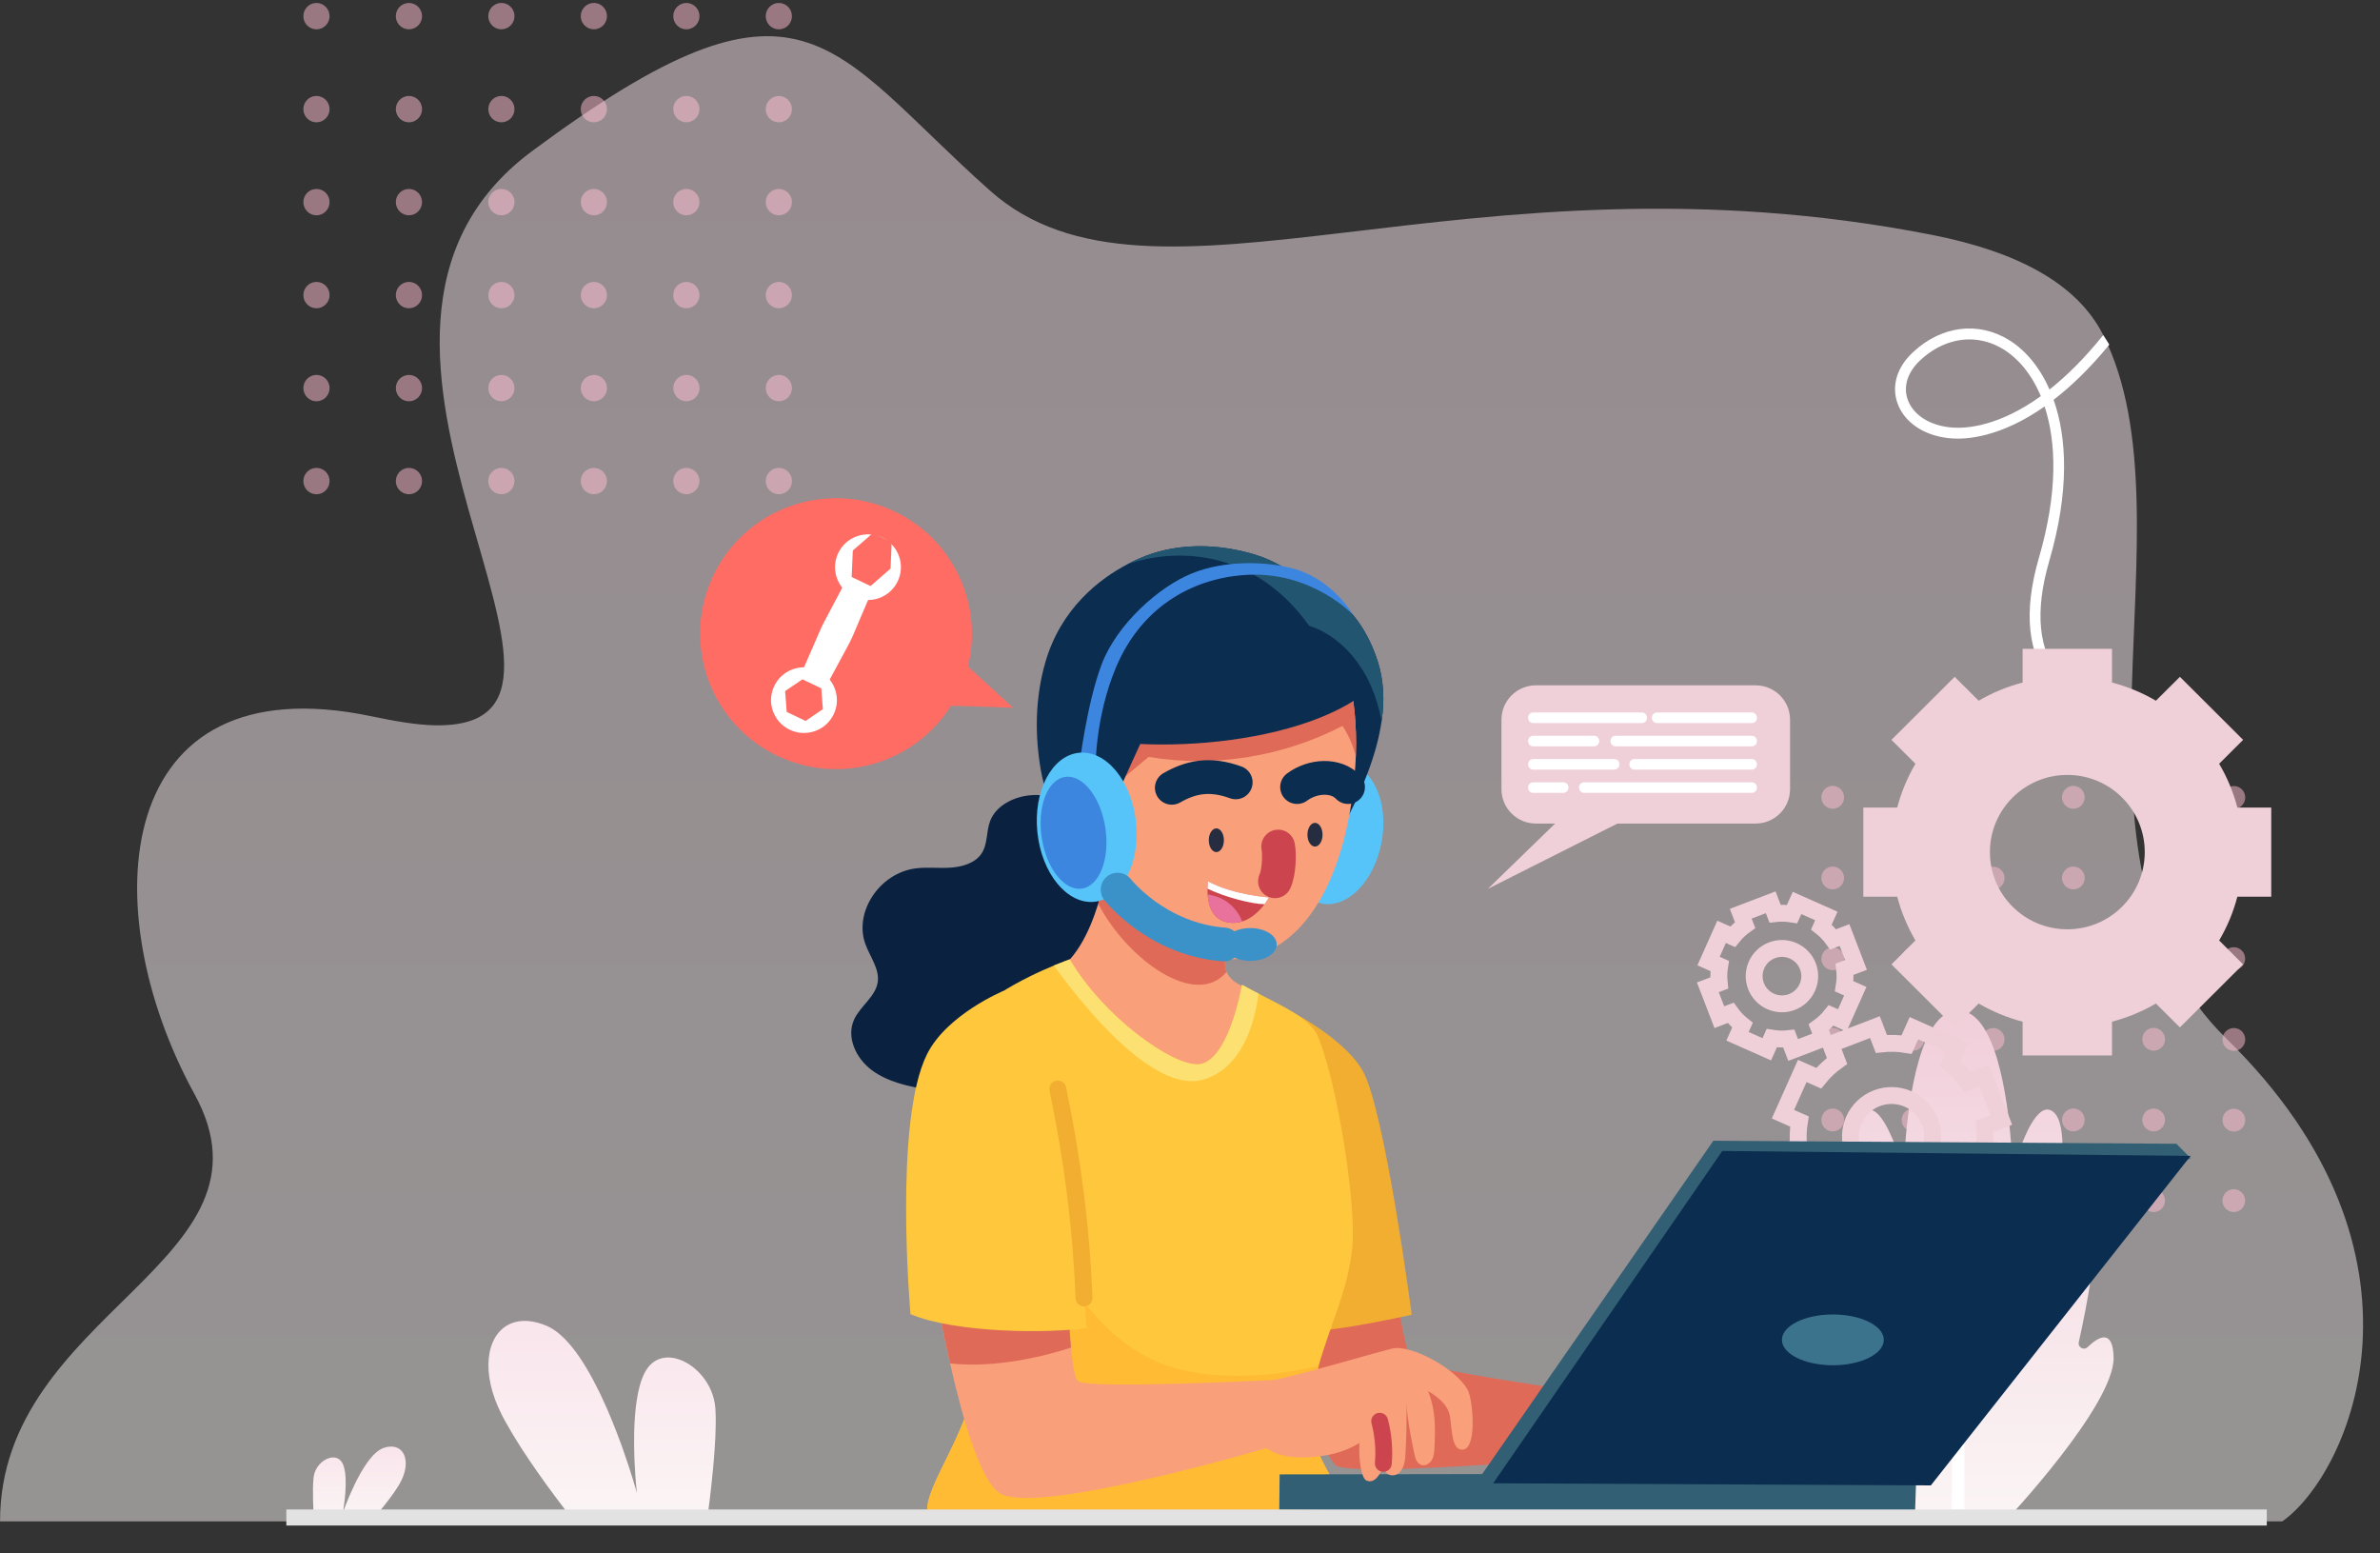 <svg width="141" height="92" viewBox="0 0 141 92" fill="none" xmlns="http://www.w3.org/2000/svg">
<rect x="0" y="0" width="141" height="92" fill="#333333" stroke="none"/>
<path opacity="0.5" d="M135.212 90.115H0.003C0.003 77.686 16.989 74.761 11.524 64.809C5.489 53.818 6.623 39.196 22.014 42.429C23.47 42.735 24.672 42.931 25.667 42.959C38.437 43.315 16.563 20.047 31.519 8.953C47.643 -3.005 49.041 2.737 58.654 11.294C68.267 19.851 86.752 8.449 114.489 13.919C119.556 14.919 123.081 16.819 124.604 19.851C130.168 30.922 121.116 50.98 131.905 61.526C144.981 74.307 139.221 87.289 135.212 90.115Z" fill="url(#paint0_linear)"/>
<path d="M122.077 40.104C120.756 38.547 120.533 36.228 121.409 33.216C122.606 29.1 122.459 25.929 121.663 23.681C122.693 22.89 123.805 21.828 124.963 20.414C124.848 20.223 124.729 20.035 124.603 19.851C123.48 21.245 122.409 22.292 121.421 23.072C120.815 21.689 119.952 20.719 119.038 20.151C117.203 19.012 115.012 19.289 113.322 20.872C112.381 21.753 112.051 22.849 112.413 23.881C112.829 25.06 114.067 25.861 115.642 25.97C116.508 26.03 118.524 25.907 121.13 24.076C121.825 26.187 121.921 29.164 120.795 33.036C119.852 36.268 120.12 38.787 121.589 40.52C122.677 41.803 124.253 42.466 125.779 42.796C125.809 42.581 125.843 42.365 125.875 42.148C124.474 41.841 123.042 41.241 122.077 40.104ZM115.687 25.327C114.369 25.236 113.347 24.599 113.018 23.664C112.743 22.887 113.014 22.04 113.758 21.343C114.634 20.524 115.658 20.105 116.675 20.105C117.371 20.105 118.062 20.301 118.705 20.7C119.554 21.225 120.352 22.145 120.905 23.465C118.412 25.26 116.502 25.385 115.687 25.327Z" fill="white"/>
<g opacity="0.5">
<path d="M19.515 28.621C19.584 28.195 19.297 27.794 18.873 27.725C18.45 27.656 18.051 27.945 17.983 28.371C17.914 28.796 18.201 29.197 18.625 29.266C19.048 29.335 19.447 29.046 19.515 28.621Z" fill="#FFBED1"/>
<path d="M24.994 28.621C25.063 28.195 24.775 27.794 24.352 27.725C23.929 27.656 23.53 27.945 23.461 28.371C23.393 28.796 23.68 29.197 24.103 29.266C24.527 29.335 24.925 29.046 24.994 28.621Z" fill="#FFBED1"/>
<path d="M30.476 28.572C30.518 28.143 30.206 27.761 29.779 27.719C29.353 27.676 28.973 27.989 28.93 28.418C28.888 28.847 29.2 29.23 29.627 29.272C30.053 29.314 30.433 29.001 30.476 28.572Z" fill="#FFBED1"/>
<path d="M35.954 28.572C35.996 28.143 35.685 27.761 35.258 27.719C34.831 27.676 34.451 27.99 34.409 28.419C34.367 28.848 34.678 29.23 35.105 29.272C35.532 29.315 35.912 29.001 35.954 28.572Z" fill="#FFBED1"/>
<path d="M41.438 28.537C41.462 28.107 41.134 27.738 40.706 27.715C40.278 27.691 39.912 28.02 39.888 28.451C39.864 28.881 40.192 29.249 40.62 29.273C41.048 29.297 41.415 28.967 41.438 28.537Z" fill="#FFBED1"/>
<path d="M46.908 28.621C46.977 28.195 46.69 27.794 46.267 27.725C45.843 27.656 45.444 27.945 45.376 28.371C45.307 28.796 45.595 29.197 46.018 29.266C46.441 29.335 46.84 29.046 46.908 28.621Z" fill="#FFBED1"/>
<path d="M19.044 23.71C19.44 23.547 19.63 23.091 19.468 22.692C19.305 22.293 18.851 22.102 18.455 22.266C18.058 22.429 17.868 22.885 18.031 23.284C18.194 23.683 18.647 23.874 19.044 23.71Z" fill="#FFBED1"/>
<path d="M24.522 23.711C24.919 23.547 25.109 23.091 24.946 22.693C24.783 22.294 24.33 22.103 23.933 22.267C23.536 22.43 23.347 22.886 23.509 23.285C23.672 23.683 24.125 23.874 24.522 23.711Z" fill="#FFBED1"/>
<path d="M29.883 23.749C30.3 23.65 30.559 23.23 30.461 22.811C30.363 22.391 29.945 22.131 29.528 22.229C29.111 22.328 28.852 22.747 28.95 23.167C29.047 23.587 29.465 23.847 29.883 23.749Z" fill="#FFBED1"/>
<path d="M35.361 23.749C35.779 23.65 36.038 23.23 35.94 22.811C35.842 22.391 35.424 22.131 35.007 22.229C34.589 22.328 34.33 22.747 34.428 23.167C34.526 23.587 34.944 23.847 35.361 23.749Z" fill="#FFBED1"/>
<path d="M40.76 23.762C41.186 23.709 41.488 23.32 41.436 22.892C41.384 22.464 40.997 22.16 40.571 22.212C40.145 22.265 39.843 22.654 39.895 23.082C39.947 23.51 40.334 23.814 40.76 23.762Z" fill="#FFBED1"/>
<path d="M46.437 23.71C46.833 23.547 47.023 23.091 46.861 22.692C46.698 22.293 46.245 22.102 45.848 22.266C45.451 22.429 45.261 22.885 45.424 23.284C45.587 23.683 46.04 23.874 46.437 23.71Z" fill="#FFBED1"/>
<path d="M18.748 18.26C19.177 18.26 19.525 17.91 19.525 17.48C19.525 17.048 19.177 16.699 18.748 16.699C18.32 16.699 17.972 17.048 17.972 17.48C17.972 17.91 18.32 18.26 18.748 18.26Z" fill="#FFBED1"/>
<path d="M24.227 18.26C24.655 18.26 25.003 17.91 25.003 17.48C25.003 17.048 24.655 16.699 24.227 16.699C23.798 16.699 23.45 17.048 23.45 17.48C23.45 17.91 23.798 18.26 24.227 18.26Z" fill="#FFBED1"/>
<path d="M29.706 18.26C30.134 18.26 30.482 17.91 30.482 17.48C30.482 17.048 30.134 16.699 29.706 16.699C29.277 16.699 28.929 17.048 28.929 17.48C28.929 17.91 29.277 18.26 29.706 18.26Z" fill="#FFBED1"/>
<path d="M35.184 18.26C35.612 18.26 35.96 17.91 35.96 17.48C35.96 17.048 35.612 16.699 35.184 16.699C34.755 16.699 34.407 17.048 34.407 17.48C34.407 17.91 34.755 18.26 35.184 18.26Z" fill="#FFBED1"/>
<path d="M40.663 18.26C41.091 18.26 41.439 17.91 41.439 17.48C41.439 17.048 41.091 16.699 40.663 16.699C40.234 16.699 39.886 17.048 39.886 17.48C39.886 17.91 40.234 18.26 40.663 18.26Z" fill="#FFBED1"/>
<path d="M46.141 18.26C46.57 18.26 46.917 17.91 46.917 17.48C46.917 17.048 46.57 16.699 46.141 16.699C45.712 16.699 45.365 17.048 45.365 17.48C45.365 17.91 45.712 18.26 46.141 18.26Z" fill="#FFBED1"/>
<path d="M18.748 12.753C19.177 12.753 19.525 12.403 19.525 11.972C19.525 11.541 19.177 11.192 18.748 11.192C18.32 11.192 17.972 11.541 17.972 11.972C17.972 12.403 18.32 12.753 18.748 12.753Z" fill="#FFBED1"/>
<path d="M24.227 12.753C24.655 12.753 25.003 12.403 25.003 11.972C25.003 11.541 24.655 11.192 24.227 11.192C23.798 11.192 23.45 11.541 23.45 11.972C23.45 12.403 23.798 12.753 24.227 12.753Z" fill="#FFBED1"/>
<path d="M29.706 12.753C30.134 12.753 30.482 12.403 30.482 11.972C30.482 11.541 30.134 11.192 29.706 11.192C29.277 11.192 28.929 11.541 28.929 11.972C28.929 12.403 29.277 12.753 29.706 12.753Z" fill="#FFBED1"/>
<path d="M35.184 12.753C35.612 12.753 35.96 12.403 35.96 11.972C35.96 11.541 35.612 11.192 35.184 11.192C34.755 11.192 34.407 11.541 34.407 11.972C34.407 12.403 34.755 12.753 35.184 12.753Z" fill="#FFBED1"/>
<path d="M40.663 12.753C41.091 12.753 41.439 12.403 41.439 11.972C41.439 11.541 41.091 11.192 40.663 11.192C40.234 11.192 39.886 11.541 39.886 11.972C39.886 12.403 40.234 12.753 40.663 12.753Z" fill="#FFBED1"/>
<path d="M46.141 12.753C46.57 12.753 46.917 12.403 46.917 11.972C46.917 11.541 46.57 11.192 46.141 11.192C45.712 11.192 45.365 11.541 45.365 11.972C45.365 12.403 45.712 12.753 46.141 12.753Z" fill="#FFBED1"/>
<path d="M19.515 6.585C19.581 6.159 19.291 5.76 18.867 5.693C18.444 5.627 18.047 5.919 17.981 6.345C17.915 6.771 18.205 7.17 18.629 7.236C19.052 7.302 19.449 7.01 19.515 6.585Z" fill="#FFBED1"/>
<path d="M24.994 6.585C25.06 6.159 24.77 5.76 24.346 5.694C23.922 5.628 23.526 5.92 23.46 6.346C23.394 6.771 23.684 7.17 24.108 7.237C24.531 7.303 24.928 7.011 24.994 6.585Z" fill="#FFBED1"/>
<path d="M30.48 6.495C30.497 6.064 30.164 5.701 29.735 5.684C29.307 5.667 28.946 6.002 28.929 6.433C28.912 6.864 29.245 7.227 29.674 7.244C30.102 7.261 30.463 6.926 30.48 6.495Z" fill="#FFBED1"/>
<path d="M35.959 6.495C35.975 6.065 35.642 5.702 35.214 5.684C34.785 5.667 34.424 6.003 34.407 6.433C34.39 6.864 34.724 7.227 35.152 7.244C35.58 7.261 35.941 6.926 35.959 6.495Z" fill="#FFBED1"/>
<path d="M41.438 6.475C41.445 6.044 41.103 5.689 40.674 5.682C40.245 5.675 39.892 6.019 39.886 6.45C39.879 6.881 40.221 7.236 40.65 7.243C41.078 7.25 41.431 6.906 41.438 6.475Z" fill="#FFBED1"/>
<path d="M46.908 6.586C46.974 6.16 46.684 5.761 46.26 5.695C45.837 5.628 45.44 5.92 45.374 6.346C45.308 6.772 45.598 7.171 46.022 7.237C46.446 7.303 46.842 7.012 46.908 6.586Z" fill="#FFBED1"/>
<path d="M18.748 1.737C19.177 1.737 19.525 1.388 19.525 0.957C19.525 0.525 19.177 0.176 18.748 0.176C18.32 0.176 17.972 0.525 17.972 0.957C17.972 1.388 18.32 1.737 18.748 1.737Z" fill="#FFBED1"/>
<path d="M24.227 1.737C24.655 1.737 25.003 1.388 25.003 0.957C25.003 0.525 24.655 0.176 24.227 0.176C23.798 0.176 23.45 0.525 23.45 0.957C23.45 1.388 23.798 1.737 24.227 1.737Z" fill="#FFBED1"/>
<path d="M30.478 1.017C30.512 0.587 30.193 0.211 29.766 0.177C29.338 0.143 28.964 0.464 28.93 0.893C28.897 1.323 29.216 1.699 29.643 1.733C30.07 1.767 30.445 1.446 30.478 1.017Z" fill="#FFBED1"/>
<path d="M35.957 1.017C35.99 0.587 35.671 0.211 35.244 0.177C34.817 0.143 34.443 0.464 34.409 0.893C34.375 1.323 34.694 1.699 35.121 1.733C35.549 1.767 35.923 1.446 35.957 1.017Z" fill="#FFBED1"/>
<path d="M41.44 0.976C41.45 0.545 41.111 0.187 40.683 0.176C40.254 0.166 39.898 0.507 39.888 0.938C39.877 1.369 40.216 1.727 40.645 1.737C41.074 1.747 41.43 1.407 41.44 0.976Z" fill="#FFBED1"/>
<path d="M46.141 1.737C46.57 1.737 46.917 1.388 46.917 0.957C46.917 0.525 46.57 0.176 46.141 0.176C45.712 0.176 45.365 0.525 45.365 0.957C45.365 1.388 45.712 1.737 46.141 1.737Z" fill="#FFBED1"/>
</g>
<g opacity="0.5">
<path d="M109.234 71.28C109.319 70.916 109.095 70.552 108.733 70.466C108.371 70.38 108.009 70.605 107.923 70.969C107.838 71.333 108.062 71.698 108.424 71.784C108.786 71.869 109.149 71.644 109.234 71.28Z" fill="#FFBED1"/>
<path d="M113.998 71.224C114.057 70.855 113.808 70.507 113.441 70.448C113.074 70.388 112.728 70.638 112.668 71.007C112.609 71.376 112.858 71.724 113.225 71.784C113.592 71.844 113.938 71.593 113.998 71.224Z" fill="#FFBED1"/>
<path d="M118.557 71.595C118.82 71.331 118.82 70.902 118.557 70.638C118.294 70.373 117.868 70.373 117.605 70.638C117.342 70.902 117.342 71.331 117.605 71.595C117.868 71.859 118.294 71.859 118.557 71.595Z" fill="#FFBED1"/>
<path d="M123.492 71.281C123.577 70.917 123.353 70.552 122.991 70.466C122.629 70.381 122.267 70.606 122.181 70.97C122.096 71.334 122.32 71.698 122.682 71.784C123.044 71.87 123.406 71.645 123.492 71.281Z" fill="#FFBED1"/>
<path d="M128.255 71.224C128.314 70.855 128.065 70.507 127.698 70.447C127.331 70.387 126.985 70.638 126.925 71.007C126.866 71.376 127.115 71.724 127.482 71.784C127.849 71.844 128.195 71.593 128.255 71.224Z" fill="#FFBED1"/>
<path d="M132.814 71.595C133.077 71.331 133.077 70.902 132.814 70.638C132.551 70.373 132.125 70.373 131.862 70.638C131.599 70.902 131.599 71.331 131.862 71.595C132.125 71.859 132.551 71.859 132.814 71.595Z" fill="#FFBED1"/>
<path d="M109.052 66.817C109.315 66.552 109.315 66.124 109.052 65.859C108.789 65.595 108.363 65.595 108.1 65.859C107.837 66.124 107.837 66.552 108.1 66.817C108.363 67.081 108.789 67.081 109.052 66.817Z" fill="#FFBED1"/>
<path d="M113.591 66.963C113.934 66.82 114.097 66.424 113.955 66.079C113.813 65.733 113.419 65.569 113.075 65.712C112.732 65.855 112.569 66.251 112.711 66.597C112.853 66.942 113.247 67.106 113.591 66.963Z" fill="#FFBED1"/>
<path d="M118.739 66.503C118.825 66.139 118.6 65.774 118.238 65.688C117.877 65.602 117.514 65.828 117.428 66.192C117.343 66.555 117.567 66.92 117.929 67.006C118.291 67.092 118.654 66.867 118.739 66.503Z" fill="#FFBED1"/>
<path d="M123.309 66.817C123.572 66.552 123.572 66.124 123.309 65.859C123.046 65.595 122.62 65.595 122.357 65.859C122.094 66.124 122.094 66.552 122.357 66.817C122.62 67.081 123.046 67.081 123.309 66.817Z" fill="#FFBED1"/>
<path d="M127.848 66.963C128.192 66.819 128.355 66.423 128.213 66.078C128.07 65.733 127.676 65.569 127.333 65.712C126.989 65.855 126.826 66.251 126.968 66.596C127.111 66.942 127.505 67.106 127.848 66.963Z" fill="#FFBED1"/>
<path d="M132.997 66.504C133.082 66.14 132.858 65.775 132.496 65.689C132.134 65.603 131.772 65.829 131.686 66.192C131.601 66.556 131.825 66.921 132.187 67.007C132.549 67.093 132.911 66.868 132.997 66.504Z" fill="#FFBED1"/>
<path d="M109.052 62.039C109.315 61.774 109.315 61.346 109.052 61.081C108.789 60.817 108.363 60.817 108.1 61.081C107.837 61.346 107.837 61.774 108.1 62.039C108.363 62.303 108.789 62.303 109.052 62.039Z" fill="#FFBED1"/>
<path d="M113.591 62.185C113.934 62.042 114.097 61.646 113.955 61.3C113.813 60.955 113.419 60.791 113.075 60.934C112.732 61.077 112.569 61.473 112.711 61.818C112.853 62.164 113.247 62.328 113.591 62.185Z" fill="#FFBED1"/>
<path d="M118.739 61.725C118.825 61.361 118.601 60.996 118.239 60.91C117.877 60.825 117.514 61.05 117.429 61.414C117.343 61.778 117.567 62.142 117.929 62.228C118.291 62.314 118.654 62.089 118.739 61.725Z" fill="#FFBED1"/>
<path d="M123.309 62.039C123.572 61.775 123.572 61.346 123.309 61.082C123.046 60.818 122.62 60.818 122.357 61.082C122.094 61.346 122.094 61.775 122.357 62.039C122.62 62.304 123.046 62.304 123.309 62.039Z" fill="#FFBED1"/>
<path d="M127.848 62.185C128.192 62.042 128.355 61.646 128.213 61.3C128.07 60.955 127.676 60.791 127.333 60.934C126.989 61.077 126.826 61.473 126.968 61.818C127.111 62.164 127.505 62.328 127.848 62.185Z" fill="#FFBED1"/>
<path d="M132.997 61.726C133.083 61.362 132.858 60.997 132.497 60.911C132.135 60.825 131.772 61.051 131.686 61.415C131.601 61.779 131.825 62.143 132.187 62.229C132.549 62.315 132.912 62.09 132.997 61.726Z" fill="#FFBED1"/>
<path d="M109.234 56.946C109.32 56.582 109.096 56.218 108.734 56.132C108.372 56.046 108.009 56.271 107.924 56.635C107.838 56.999 108.062 57.363 108.424 57.449C108.786 57.535 109.149 57.31 109.234 56.946Z" fill="#FFBED1"/>
<path d="M113.997 56.891C114.056 56.521 113.807 56.174 113.44 56.114C113.073 56.054 112.727 56.304 112.667 56.673C112.608 57.043 112.857 57.39 113.224 57.45C113.591 57.51 113.937 57.26 113.997 56.891Z" fill="#FFBED1"/>
<path d="M118.557 57.261C118.82 56.997 118.82 56.568 118.557 56.304C118.294 56.04 117.867 56.04 117.605 56.304C117.342 56.568 117.342 56.997 117.605 57.261C117.867 57.526 118.294 57.526 118.557 57.261Z" fill="#FFBED1"/>
<path d="M123.492 56.947C123.578 56.583 123.353 56.218 122.991 56.133C122.63 56.047 122.267 56.272 122.181 56.636C122.096 57 122.32 57.364 122.682 57.45C123.044 57.536 123.407 57.311 123.492 56.947Z" fill="#FFBED1"/>
<path d="M128.254 56.89C128.314 56.521 128.065 56.174 127.697 56.114C127.33 56.054 126.984 56.304 126.925 56.673C126.865 57.043 127.115 57.39 127.482 57.45C127.849 57.51 128.195 57.26 128.254 56.89Z" fill="#FFBED1"/>
<path d="M132.814 57.261C133.077 56.997 133.077 56.568 132.814 56.304C132.551 56.04 132.125 56.04 131.862 56.304C131.599 56.568 131.599 56.997 131.862 57.261C132.125 57.526 132.551 57.526 132.814 57.261Z" fill="#FFBED1"/>
<path d="M109.052 52.484C109.315 52.219 109.315 51.791 109.052 51.526C108.789 51.262 108.363 51.262 108.1 51.526C107.837 51.791 107.837 52.219 108.1 52.484C108.363 52.748 108.789 52.748 109.052 52.484Z" fill="#FFBED1"/>
<path d="M113.591 52.629C113.934 52.486 114.097 52.09 113.955 51.744C113.813 51.399 113.419 51.235 113.075 51.378C112.732 51.521 112.569 51.917 112.711 52.262C112.853 52.608 113.247 52.772 113.591 52.629Z" fill="#FFBED1"/>
<path d="M118.74 52.169C118.825 51.805 118.601 51.44 118.239 51.354C117.877 51.268 117.515 51.494 117.429 51.858C117.344 52.221 117.568 52.586 117.93 52.672C118.292 52.758 118.654 52.532 118.74 52.169Z" fill="#FFBED1"/>
<path d="M123.309 52.484C123.572 52.219 123.572 51.791 123.309 51.526C123.046 51.262 122.62 51.262 122.357 51.526C122.094 51.791 122.094 52.219 122.357 52.484C122.62 52.748 123.046 52.748 123.309 52.484Z" fill="#FFBED1"/>
<path d="M127.848 52.629C128.192 52.486 128.355 52.09 128.212 51.744C128.07 51.399 127.676 51.235 127.333 51.378C126.989 51.521 126.826 51.917 126.968 52.262C127.11 52.608 127.504 52.772 127.848 52.629Z" fill="#FFBED1"/>
<path d="M132.998 52.169C133.083 51.806 132.859 51.441 132.497 51.355C132.135 51.269 131.773 51.494 131.687 51.858C131.602 52.222 131.826 52.587 132.188 52.673C132.55 52.759 132.912 52.533 132.998 52.169Z" fill="#FFBED1"/>
<path d="M109.052 47.706C109.315 47.441 109.315 47.013 109.052 46.748C108.789 46.484 108.363 46.484 108.1 46.748C107.837 47.013 107.837 47.441 108.1 47.706C108.363 47.97 108.789 47.97 109.052 47.706Z" fill="#FFBED1"/>
<path d="M113.59 47.851C113.934 47.708 114.097 47.312 113.955 46.966C113.813 46.621 113.419 46.457 113.075 46.6C112.731 46.743 112.568 47.139 112.711 47.485C112.853 47.83 113.247 47.994 113.59 47.851Z" fill="#FFBED1"/>
<path d="M118.74 47.39C118.825 47.026 118.601 46.662 118.239 46.576C117.878 46.49 117.515 46.715 117.429 47.079C117.344 47.443 117.568 47.808 117.93 47.894C118.292 47.98 118.655 47.754 118.74 47.39Z" fill="#FFBED1"/>
<path d="M123.309 47.706C123.572 47.442 123.572 47.013 123.309 46.749C123.046 46.484 122.62 46.484 122.357 46.749C122.094 47.013 122.094 47.442 122.357 47.706C122.62 47.97 123.046 47.97 123.309 47.706Z" fill="#FFBED1"/>
<path d="M127.848 47.851C128.192 47.708 128.355 47.312 128.212 46.966C128.07 46.621 127.676 46.457 127.333 46.6C126.989 46.743 126.826 47.139 126.968 47.484C127.11 47.83 127.504 47.994 127.848 47.851Z" fill="#FFBED1"/>
<path d="M132.998 47.392C133.083 47.028 132.859 46.663 132.497 46.577C132.135 46.491 131.773 46.717 131.687 47.08C131.602 47.444 131.826 47.809 132.188 47.895C132.55 47.981 132.912 47.755 132.998 47.392Z" fill="#FFBED1"/>
</g>
<path d="M42.257 86.86C42.246 86.962 42.237 87.067 42.227 87.168C42.121 88.288 41.984 89.365 41.883 90.115H34.018C33.699 89.709 33.358 89.267 33.008 88.801L33.008 88.798C32.946 88.718 32.887 88.637 32.824 88.554C32.491 88.107 32.155 87.641 31.826 87.171C31.542 86.765 31.263 86.355 30.998 85.948C30.942 85.864 30.888 85.779 30.833 85.695C30.515 85.2 30.22 84.708 29.96 84.236C29.9 84.13 29.843 84.024 29.786 83.918C29.766 83.879 29.743 83.836 29.725 83.796C29.725 83.796 29.725 83.796 29.725 83.794C28.454 81.307 28.809 79.128 30.141 78.454C30.22 78.414 30.302 78.378 30.39 78.35C30.932 78.165 31.607 78.205 32.38 78.53C32.668 78.65 32.951 78.84 33.223 79.085C33.378 79.222 33.53 79.372 33.678 79.541C33.745 79.617 33.813 79.698 33.88 79.78C34.467 80.502 35.008 81.436 35.489 82.422H35.492C35.53 82.507 35.571 82.59 35.612 82.674C36.063 83.626 36.456 84.613 36.779 85.495C36.812 85.581 36.843 85.668 36.873 85.753C37.417 87.279 37.732 88.431 37.732 88.431C37.732 88.431 37.644 87.689 37.598 86.662C37.594 86.572 37.589 86.478 37.584 86.383C37.549 85.447 37.553 84.325 37.673 83.309V83.307C37.684 83.196 37.701 83.09 37.718 82.98C37.812 82.336 37.964 81.754 38.193 81.311C38.589 80.543 39.258 80.31 39.944 80.445C40.035 80.463 40.13 80.488 40.223 80.52C41.259 80.867 42.262 82.007 42.376 83.367C42.378 83.378 42.381 83.391 42.381 83.403C42.387 83.492 42.391 83.585 42.395 83.684L42.395 83.686C42.429 84.557 42.362 85.715 42.257 86.86Z" fill="url(#paint1_linear)"/>
<path d="M23.642 87.945C23.642 87.946 23.642 87.946 23.642 87.946C23.634 87.962 23.623 87.978 23.614 87.994C23.589 88.034 23.563 88.075 23.536 88.116C23.42 88.298 23.289 88.487 23.148 88.677C23.125 88.709 23.1 88.741 23.076 88.774C22.959 88.93 22.837 89.086 22.713 89.241C22.569 89.421 22.422 89.598 22.278 89.769C22.251 89.8 22.224 89.831 22.198 89.861L22.197 89.862C22.123 89.949 22.049 90.034 21.977 90.115H18.608C18.588 89.815 18.563 89.398 18.55 88.966C18.549 88.925 18.548 88.882 18.546 88.842C18.534 88.381 18.538 87.915 18.573 87.568L18.574 87.567C18.577 87.527 18.582 87.49 18.587 87.455C18.587 87.45 18.588 87.445 18.59 87.441C18.67 86.9 19.102 86.469 19.526 86.358C19.563 86.348 19.602 86.34 19.639 86.335C19.916 86.299 20.178 86.41 20.317 86.728C20.396 86.911 20.443 87.149 20.463 87.409C20.468 87.453 20.472 87.496 20.473 87.541V87.541C20.495 87.951 20.467 88.4 20.428 88.774C20.424 88.812 20.419 88.85 20.415 88.886C20.369 89.295 20.315 89.59 20.315 89.59C20.315 89.59 20.471 89.137 20.729 88.541C20.744 88.508 20.758 88.474 20.774 88.44C20.926 88.096 21.109 87.711 21.314 87.342C21.333 87.309 21.352 87.277 21.369 87.245H21.37C21.589 86.863 21.829 86.503 22.083 86.229C22.113 86.199 22.142 86.168 22.171 86.14C22.234 86.076 22.299 86.02 22.365 85.969C22.48 85.878 22.599 85.81 22.717 85.769C23.035 85.66 23.306 85.661 23.518 85.75C23.552 85.763 23.585 85.78 23.615 85.798C24.131 86.102 24.215 86.983 23.642 87.945Z" fill="url(#paint2_linear)"/>
<path d="M123.678 79.793C123.454 80.01 123.087 79.806 123.155 79.499C123.597 77.517 124.361 73.684 124.043 72.017C123.782 70.655 122.993 71.076 122.392 71.642C122.172 71.85 121.815 71.663 121.867 71.365C122.148 69.673 122.522 66.594 121.656 65.869C120.934 65.264 120.215 66.629 119.75 67.832C119.628 68.143 119.172 68.076 119.146 67.742C118.933 65.015 118.235 59.855 116.01 59.855C113.784 59.855 113.088 65.015 112.875 67.742C112.85 68.076 112.391 68.143 112.271 67.832C111.806 66.629 111.085 65.264 110.364 65.869C109.5 66.594 109.871 69.673 110.155 71.365C110.203 71.663 109.847 71.85 109.628 71.642C109.028 71.075 108.236 70.655 107.978 72.017C107.661 73.684 108.422 77.517 108.866 79.499C108.935 79.806 108.567 80.01 108.341 79.793C107.678 79.154 106.843 78.697 106.803 80.396C106.735 83.234 113.225 90.115 113.225 90.115H118.796C118.796 90.115 125.284 83.234 125.218 80.396C125.177 78.697 124.341 79.154 123.678 79.793ZM109.997 75.819C109.997 75.819 108.452 74.317 109.017 73.329C109.583 72.339 110.549 74.352 109.997 75.819ZM111.679 69.793C111.679 69.793 110.599 68.742 110.993 68.051C111.388 67.361 112.064 68.768 111.679 69.793ZM120.33 69.793C119.946 68.768 120.62 67.361 121.015 68.051C121.41 68.742 120.33 69.793 120.33 69.793ZM122.052 75.819C121.5 74.352 122.466 72.339 123.031 73.329C123.597 74.317 122.052 75.819 122.052 75.819Z" fill="url(#paint3_linear)"/>
<path d="M116.376 71.436V90.115H115.642V71.436C115.642 71.233 115.807 71.069 116.009 71.069C116.212 71.069 116.376 71.233 116.376 71.436Z" fill="white"/>
<path d="M134.557 53.112V47.834H132.55C132.31 46.911 131.943 46.042 131.471 45.24L132.89 43.823L129.146 40.09L127.724 41.505C126.92 41.035 126.048 40.669 125.122 40.429V38.429H119.827V40.429C118.901 40.669 118.029 41.035 117.224 41.505L115.803 40.09L112.058 43.823L113.477 45.24C113.006 46.042 112.641 46.911 112.398 47.834H110.391V53.112H112.398C112.641 54.035 113.008 54.904 113.477 55.706L112.058 57.123L115.803 60.856L117.224 59.441C118.029 59.911 118.901 60.274 119.827 60.517V62.517H125.122V60.517C126.048 60.274 126.92 59.911 127.724 59.441L129.146 60.856L132.89 57.123L131.471 55.706C131.943 54.904 132.31 54.035 132.55 53.112H134.557ZM122.478 55.045C119.943 55.045 117.89 52.998 117.89 50.472C117.89 47.948 119.943 45.901 122.478 45.901C125.01 45.901 127.063 47.948 127.063 50.472C127.063 52.998 125.008 55.045 122.478 55.045Z" fill="#EFD0D9"/>
<path d="M118.561 66.335L117.552 63.716L116.556 64.097C116.26 63.685 115.912 63.324 115.526 63.014L115.958 62.043L113.39 60.902L112.955 61.873C112.466 61.793 111.963 61.776 111.458 61.832L111.077 60.839L108.452 61.846L108.834 62.84C108.421 63.135 108.059 63.481 107.747 63.867L106.773 63.435L105.629 65.996L106.603 66.429C106.523 66.916 106.508 67.418 106.562 67.921L105.565 68.302L106.574 70.92L107.57 70.54C107.867 70.951 108.214 71.312 108.6 71.622L108.168 72.594L110.736 73.735L111.171 72.763C111.66 72.843 112.163 72.858 112.668 72.805L113.05 73.798L115.676 72.792L115.295 71.799C115.708 71.504 116.07 71.157 116.381 70.772L117.356 71.203L118.5 68.643L117.526 68.21C117.606 67.723 117.623 67.221 117.567 66.718L118.561 66.335ZM112.938 69.585C111.682 70.065 110.272 69.44 109.789 68.188C109.308 66.936 109.934 65.531 111.191 65.051C112.447 64.572 113.856 65.196 114.338 66.449C114.821 67.698 114.192 69.106 112.938 69.585Z" stroke="#EFD0D9" stroke-miterlimit="10"/>
<path d="M109.956 57.155L109.276 55.386L108.603 55.643C108.404 55.365 108.168 55.12 107.905 54.912L108.199 54.255L106.464 53.485L106.17 54.141C105.84 54.088 105.5 54.076 105.16 54.115L104.902 53.444L103.128 54.122L103.386 54.793C103.106 54.992 102.861 55.227 102.652 55.488L101.993 55.195L101.221 56.925L101.879 57.218C101.826 57.547 101.814 57.884 101.852 58.225L101.179 58.482L101.86 60.25L102.533 59.993C102.734 60.272 102.968 60.517 103.23 60.725L102.936 61.381L104.671 62.152L104.965 61.495C105.296 61.548 105.633 61.561 105.976 61.522L106.234 62.193L108.008 61.515L107.75 60.844C108.029 60.643 108.275 60.41 108.484 60.148L109.142 60.441L109.915 58.712L109.257 58.419C109.31 58.09 109.322 57.751 109.283 57.411L109.956 57.155ZM106.158 59.352C105.31 59.676 104.358 59.252 104.032 58.407C103.706 57.562 104.132 56.612 104.98 56.288C105.828 55.963 106.78 56.387 107.106 57.232C107.432 58.078 107.006 59.027 106.158 59.352Z" stroke="#EFD0D9" stroke-miterlimit="10"/>
<path d="M88.952 46.746V42.629C88.952 41.505 89.865 40.594 90.993 40.594H104.008C105.135 40.594 106.049 41.505 106.049 42.629V46.746C106.049 47.87 105.135 48.781 104.008 48.781H90.995C89.868 48.783 88.952 47.87 88.952 46.746Z" fill="#EFD0D9"/>
<path d="M94.448 46.531L88.15 52.647L98.358 47.505" fill="#EFD0D9"/>
<path d="M90.531 42.527V42.505C90.531 42.338 90.667 42.202 90.835 42.202H97.27C97.437 42.202 97.573 42.338 97.573 42.505V42.527C97.573 42.694 97.437 42.83 97.27 42.83H90.835C90.667 42.83 90.531 42.694 90.531 42.527Z" fill="white"/>
<path d="M97.862 42.527V42.505C97.862 42.338 97.999 42.202 98.166 42.202H103.782C103.95 42.202 104.086 42.338 104.086 42.505V42.527C104.086 42.694 103.95 42.83 103.782 42.83H98.166C97.999 42.83 97.862 42.694 97.862 42.527Z" fill="white"/>
<path d="M95.411 43.905V43.883C95.411 43.716 95.547 43.581 95.715 43.581H103.782C103.95 43.581 104.086 43.716 104.086 43.883V43.905C104.086 44.072 103.95 44.208 103.782 44.208H95.715C95.547 44.208 95.411 44.072 95.411 43.905Z" fill="white"/>
<path d="M90.531 43.905V43.883C90.531 43.716 90.667 43.581 90.835 43.581H94.439C94.606 43.581 94.742 43.716 94.742 43.883V43.905C94.742 44.072 94.606 44.208 94.439 44.208H90.835C90.667 44.208 90.531 44.072 90.531 43.905Z" fill="white"/>
<path d="M96.531 45.284V45.262C96.531 45.095 96.667 44.959 96.835 44.959H103.782C103.95 44.959 104.086 45.095 104.086 45.262V45.284C104.086 45.451 103.95 45.586 103.782 45.586H96.835C96.667 45.586 96.531 45.451 96.531 45.284Z" fill="white"/>
<path d="M90.531 45.284V45.262C90.531 45.095 90.667 44.959 90.835 44.959H95.634C95.802 44.959 95.938 45.095 95.938 45.262V45.284C95.938 45.451 95.802 45.586 95.634 45.586H90.835C90.667 45.586 90.531 45.451 90.531 45.284Z" fill="white"/>
<path d="M90.531 46.661V46.64C90.531 46.473 90.667 46.337 90.835 46.337H92.616C92.784 46.337 92.92 46.473 92.92 46.64V46.661C92.92 46.829 92.784 46.964 92.616 46.964H90.835C90.667 46.964 90.531 46.829 90.531 46.661Z" fill="white"/>
<path d="M93.549 46.661V46.64C93.549 46.473 93.685 46.337 93.853 46.337H103.782C103.95 46.337 104.086 46.473 104.086 46.64V46.661C104.086 46.829 103.95 46.964 103.782 46.964H93.853C93.685 46.964 93.549 46.829 93.549 46.661Z" fill="white"/>
<path d="M56.827 40.918C58.702 36.901 56.956 32.129 52.925 30.26C48.895 28.391 44.108 30.132 42.233 34.149C40.358 38.166 42.104 42.938 46.135 44.807C50.165 46.677 54.952 44.935 56.827 40.918Z" fill="#FF6C64"/>
<path d="M48.277 43.306C49.294 42.95 49.828 41.84 49.471 40.827C49.114 39.813 48.001 39.28 46.984 39.636C45.967 39.992 45.432 41.102 45.789 42.116C46.147 43.129 47.26 43.662 48.277 43.306Z" fill="white"/>
<path d="M46.607 42.168L46.513 40.935L47.538 40.238L48.656 40.773L48.75 42.006L47.725 42.704L46.607 42.168Z" fill="#FF6C64"/>
<path d="M52.079 35.427C53.093 35.066 53.622 33.953 53.259 32.941C52.897 31.93 51.78 31.403 50.765 31.765C49.751 32.126 49.222 33.239 49.585 34.251C49.947 35.262 51.064 35.789 52.079 35.427Z" fill="white"/>
<path d="M50.456 34.178L50.524 32.608L51.71 31.576L52.828 32.111L52.76 33.679L51.574 34.713L50.456 34.178Z" fill="#FF6C64"/>
<path d="M48.981 40.572L47.489 39.857L48.593 37.321C48.663 37.161 48.738 37.002 48.821 36.847L50.116 34.403L51.608 35.117L50.544 37.614C50.461 37.808 50.371 37.997 50.272 38.181L48.981 40.572Z" fill="white"/>
<path d="M55.117 41.851C55.404 41.718 60.023 41.929 60.023 41.929L56.694 38.882L55.117 41.851Z" fill="#FF6C64"/>
<path d="M82.588 75.338C82.588 75.338 83.12 80.199 83.715 80.589C84.779 81.289 97.099 82.907 97.099 82.907L96.696 86.102C96.696 86.102 79.822 87.614 79.106 86.773C77.861 85.315 75.674 78.281 75.674 78.281L82.588 75.338Z" fill="#E06A58"/>
<path d="M74.452 62.822L75.815 59.56C75.815 59.56 79.514 61.292 80.734 63.431C82.039 65.717 83.635 77.874 83.635 77.874C83.635 77.874 77.106 79.373 75.905 78.736C74.705 78.099 74.452 62.822 74.452 62.822Z" fill="#F2AE30"/>
<path d="M64.069 47.679C63.114 47.33 62.103 47.025 61.08 47.102C60.057 47.18 59.012 47.72 58.665 48.616C58.417 49.251 58.531 49.999 58.14 50.571C57.766 51.118 57.022 51.346 56.327 51.392C55.63 51.441 54.927 51.349 54.235 51.438C52.096 51.722 50.571 54.037 51.273 55.934C51.552 56.69 52.126 57.411 51.995 58.199C51.856 59.041 50.969 59.596 50.605 60.379C50.121 61.42 50.699 62.682 51.654 63.392C52.609 64.099 53.851 64.368 55.056 64.547C56.716 64.794 58.429 64.91 60.069 64.562C61.709 64.213 63.277 63.35 64.125 62.004C64.501 61.408 64.73 60.735 65.167 60.175C66.071 59.02 67.673 58.572 68.934 57.753C70.311 56.854 71.322 55.105 70.511 53.737C69.728 52.422 67.692 52.129 66.876 50.833C66.538 50.297 66.458 49.66 66.239 49.077C66.015 48.49 65.481 48.195 64.069 47.679Z" fill="#0A2240"/>
<path d="M69.634 63.813C69.874 64.089 70.159 64.392 70.552 64.419C70.968 64.448 71.315 64.155 71.582 63.871C72.963 62.416 73.874 60.628 74.243 58.785C73.901 58.591 73.57 58.404 73.271 58.23C72.994 58.065 72.785 57.835 72.666 57.566C72.584 57.368 72.554 57.16 72.576 56.941C72.771 55.12 72.943 54.105 73.585 52.257C70.537 51.572 67.663 50.758 66.01 49.382C65.809 50.23 65.571 51.889 65.063 53.533C64.521 55.275 63.675 56.997 62.242 57.738C65.055 59.395 67.566 61.454 69.634 63.813Z" fill="#F9A07B"/>
<path d="M72.576 56.944C72.554 57.162 72.584 57.373 72.666 57.569C70.863 59.749 66.832 56.9 65.063 53.536C65.571 51.891 65.809 50.232 66.011 49.384C67.66 50.76 70.538 51.576 73.585 52.259C72.943 54.108 72.771 55.12 72.576 56.944Z" fill="#E06A58"/>
<path d="M77.597 83.297C77.198 85.928 80.046 88.759 80.117 90.164C74.068 90.164 61.398 90.532 54.947 89.658C54.653 88.035 57.839 84.385 57.839 80.781C57.839 80.303 57.819 79.78 57.78 79.218C57.678 77.61 57.44 75.697 57.175 73.734C56.456 68.471 55.498 62.842 56.206 61.674C57.591 59.4 60.83 57.855 62.436 57.191C62.988 56.963 63.347 56.84 63.374 56.825C65.388 60.25 69.488 63.171 71.036 63.041C71.466 63.007 72.742 62.563 73.585 58.332C73.913 58.518 74.241 58.69 74.566 58.857C76.168 59.688 77.669 60.374 78.102 61.442C79.244 64.254 80.364 71.344 80.117 73.865C79.866 76.409 78.841 78.351 78.121 80.904C77.954 81.502 77.801 82.137 77.677 82.82C77.645 82.973 77.621 83.133 77.597 83.297Z" fill="#FFC73C"/>
<path d="M80.117 90.164C74.068 90.164 61.398 90.532 54.947 89.658C54.653 88.035 57.839 84.385 57.839 80.781C57.839 80.304 57.819 79.78 57.78 79.218C57.678 77.61 57.44 75.697 57.175 73.735C58.32 74.938 59.989 69.852 60.728 71.341C64.725 79.383 67.877 81.498 73.354 81.498C74.987 81.498 76.493 81.272 78.121 80.904C77.954 81.503 77.801 82.137 77.677 82.82C77.648 82.975 77.621 83.135 77.597 83.3C77.198 85.925 80.046 88.757 80.117 90.164Z" fill="#FFBB33"/>
<path d="M74.566 58.857C74.306 60.739 73.536 63.276 71.296 63.944C68.268 64.847 63.887 59.209 62.436 57.191C62.988 56.963 63.347 56.84 63.374 56.825C65.388 60.25 69.488 63.171 71.036 63.041C71.466 63.007 72.742 62.563 73.585 58.332C73.913 58.516 74.241 58.688 74.566 58.857Z" fill="#FCE172"/>
<path d="M75.811 87.332L75.789 89.432L113.453 89.655L113.531 87.274L75.811 87.332Z" fill="#325F73"/>
<path d="M129.778 68.597L128.939 67.749L101.505 67.57L87.742 87.41L88.461 87.986L129.778 68.597Z" fill="#325F73"/>
<path d="M102.035 68.175L88.461 87.858L114.389 87.986L129.778 68.468L102.035 68.175Z" fill="#0B2D50"/>
<path d="M108.586 80.868C110.253 80.868 111.604 80.194 111.604 79.364C111.604 78.533 110.253 77.859 108.586 77.859C106.919 77.859 105.568 78.533 105.568 79.364C105.568 80.194 106.919 80.868 108.586 80.868Z" fill="#3C738C"/>
<path d="M81.849 49.891C82.277 47.604 81.397 45.523 79.883 45.241C78.37 44.96 76.797 46.586 76.369 48.873C75.942 51.16 76.822 53.242 78.335 53.523C79.848 53.804 81.422 52.178 81.849 49.891Z" fill="#56C4F9"/>
<path d="M81.851 42.714C81.57 44.705 80.678 46.899 79.378 49.324C78.921 47.337 78.629 44.918 78.226 42.498C77.815 40.073 77.293 37.649 76.386 35.667C76.182 35.229 75.961 34.81 75.721 34.422C76.258 34.371 76.802 34.422 77.32 34.565C78.129 34.781 78.887 35.197 79.507 35.755C80.537 36.668 81.227 37.913 81.638 39.225C81.975 40.316 82.036 41.473 81.851 42.714Z" fill="#0B2D50"/>
<path d="M80.325 44.772C80.311 45.165 80.284 45.564 80.248 45.962C79.694 52.405 76.979 56.825 72.827 56.825C66.963 56.825 63.163 50.271 63.163 43.849C63.163 37.515 67.055 32.93 71.612 33.461C74.238 33.761 76.158 34.631 77.521 35.905C78.423 36.752 79.074 37.777 79.519 38.942C80.027 40.248 80.272 41.725 80.323 43.317C80.323 43.321 80.328 43.326 80.328 43.331C80.347 43.801 80.342 44.281 80.325 44.772Z" fill="#F9A07B"/>
<path d="M80.325 44.772C80.15 44.15 79.891 43.542 79.536 42.997C76.078 44.799 71.957 45.494 68.049 44.835C67.306 45.453 66.579 46.061 65.848 46.669C65.862 43.738 65.904 41.754 67.05 40.335C68.127 39.003 69.923 38.501 71.624 38.283C73.539 38.034 75.485 38.044 77.395 38.32C78.126 38.421 78.885 38.579 79.521 38.947C80.029 40.253 80.274 41.73 80.325 43.322C80.325 43.326 80.33 43.331 80.33 43.336C80.347 43.801 80.342 44.281 80.325 44.772Z" fill="#E06A58"/>
<path d="M81.171 40.805C80.367 41.483 79.358 42.045 78.226 42.5C75.004 43.796 70.817 44.225 67.553 44.068C65.95 47.58 65.301 48.839 64.89 51.903C63.323 50.438 62.047 47.754 61.668 45.644C61.294 43.542 61.33 41.335 61.918 39.269C62.844 36.011 65.18 34.267 66.798 33.419C67.201 33.199 67.566 33.047 67.848 32.935C69.915 32.138 72.246 32.211 74.367 32.858C75.524 33.216 76.498 33.822 77.317 34.568C78.972 36.057 79.995 38.075 80.656 39.586C80.865 40.049 81.032 40.468 81.171 40.805Z" fill="#0B2D50"/>
<path d="M81.851 42.713C81.718 42.009 81.519 41.325 81.237 40.667C81.079 40.294 80.884 39.933 80.658 39.584C79.922 38.431 78.85 37.481 77.555 37.062C77.186 36.547 76.797 36.081 76.389 35.67C74.919 34.18 73.194 33.328 71.366 33.029C69.845 32.785 68.263 32.923 66.803 33.417C67.206 33.197 67.57 33.044 67.852 32.933C69.92 32.136 72.251 32.208 74.372 32.855C75.529 33.214 76.503 33.819 77.322 34.565C78.131 34.781 78.889 35.197 79.509 35.755C80.539 36.668 81.229 37.913 81.64 39.225C81.975 40.316 82.036 41.473 81.851 42.713Z" fill="#225570"/>
<path d="M69.422 46.664C70.506 46.046 71.631 45.768 73.208 46.342" stroke="#0B2D50" stroke-width="2" stroke-miterlimit="10" stroke-linecap="round"/>
<path d="M76.843 46.62C77.772 45.93 79.147 45.86 79.864 46.62" stroke="#0B2D50" stroke-width="2" stroke-miterlimit="10" stroke-linecap="round"/>
<path d="M75.723 50.142C75.818 50.632 75.767 51.714 75.534 52.201" stroke="#CC454E" stroke-width="2" stroke-miterlimit="10" stroke-linecap="round"/>
<path d="M72.061 50.472C72.308 50.472 72.508 50.157 72.508 49.769C72.508 49.381 72.308 49.067 72.061 49.067C71.814 49.067 71.614 49.381 71.614 49.769C71.614 50.157 71.814 50.472 72.061 50.472Z" fill="#262D40"/>
<path d="M77.905 50.145C78.152 50.145 78.352 49.83 78.352 49.442C78.352 49.054 78.152 48.74 77.905 48.74C77.658 48.74 77.458 49.054 77.458 49.442C77.458 49.83 77.658 50.145 77.905 50.145Z" fill="#262D40"/>
<path d="M75.169 53.158C75.169 53.158 75.082 53.328 74.914 53.558C74.651 53.909 74.204 54.393 73.594 54.582H73.592C73.334 54.665 73.055 54.694 72.744 54.638C71.83 54.476 71.59 53.635 71.546 52.988C71.536 52.862 71.536 52.746 71.539 52.64C71.544 52.378 71.573 52.204 71.573 52.204C73.028 53.003 75.169 53.158 75.169 53.158Z" fill="#CC454E"/>
<path d="M75.17 53.158C75.17 53.158 75.082 53.328 74.914 53.558C74.171 53.548 72.65 53.168 71.539 52.64C71.544 52.378 71.573 52.204 71.573 52.204C73.029 53.003 75.17 53.158 75.17 53.158Z" fill="white"/>
<path d="M73.592 54.58C73.335 54.662 73.055 54.691 72.744 54.636C71.83 54.473 71.59 53.633 71.546 52.986C71.988 53.039 72.416 53.209 72.771 53.478C73.142 53.761 73.427 54.146 73.592 54.58Z" fill="#E8729B"/>
<path d="M64.905 45.552C64.905 45.552 64.854 42.532 66.115 39.531C67.697 35.764 70.921 34.153 74.049 34.044C77.818 33.911 80.177 36.433 80.177 36.433C80.177 36.433 78.95 34.275 76.53 33.654C74.941 33.247 72.542 33.182 70.618 33.962C68.635 34.764 66.164 36.99 65.269 39.342C64.378 41.694 63.943 45.356 63.943 45.356L64.905 45.552Z" fill="#3D86E0"/>
<path d="M64.841 53.416C66.455 53.248 67.557 51.137 67.303 48.7C67.049 46.262 65.534 44.422 63.92 44.589C62.307 44.756 61.205 46.868 61.459 49.305C61.713 51.743 63.227 53.583 64.841 53.416Z" fill="#56C4F9"/>
<path d="M64.099 52.634C65.141 52.478 65.762 50.87 65.486 49.044C65.211 47.217 64.143 45.862 63.101 46.018C62.06 46.174 61.438 47.782 61.714 49.609C61.989 51.436 63.057 52.79 64.099 52.634Z" fill="#3D86E0"/>
<path d="M74.073 56.915C74.937 56.915 75.638 56.48 75.638 55.944C75.638 55.407 74.937 54.972 74.073 54.972C73.209 54.972 72.508 55.407 72.508 55.944C72.508 56.48 73.209 56.915 74.073 56.915Z" fill="#3A92C9"/>
<path d="M66.212 52.695C66.212 52.695 68.511 55.641 72.508 55.944" stroke="#3A92C9" stroke-width="2" stroke-miterlimit="10" stroke-linecap="round"/>
<path d="M75.789 81.726L75.638 85.599C75.638 85.599 61.586 89.796 59.265 88.469C58.133 87.82 57.076 84.25 56.286 80.764C55.46 77.102 54.93 73.536 54.93 73.536L63.167 71.928C63.167 71.928 63.172 76.935 63.452 79.829C63.551 80.907 63.695 81.692 63.887 81.82C64.613 82.297 75.789 81.726 75.789 81.726Z" fill="#F9A07B"/>
<path d="M63.452 79.824C61.955 80.308 59.066 81.057 56.286 80.761C55.46 77.099 54.93 73.533 54.93 73.533L63.167 71.925C63.167 71.923 63.172 76.929 63.452 79.824Z" fill="#E06A58"/>
<path d="M75.388 81.764C77.478 81.318 81.016 80.248 82.483 79.879C83.526 79.618 86.24 81.018 86.957 82.338C87.27 82.914 87.567 86.18 86.481 85.843C85.936 85.673 86.026 84.273 85.856 83.702C85.718 83.237 85.275 82.786 84.602 82.398C85.052 83.515 85.035 84.489 84.986 85.695C84.976 85.962 84.959 86.24 84.831 86.47C84.699 86.7 84.418 86.865 84.174 86.763C83.927 86.662 83.842 86.354 83.786 86.085C83.594 85.155 83.399 84.225 83.322 83.174C83.341 84.208 83.319 85.245 83.254 86.276C83.205 87.066 82.811 87.5 82.328 87.362C82.112 87.301 82.024 87.102 81.932 86.841C81.786 87.347 81.421 87.907 80.95 87.693C80.663 87.565 80.486 86.533 80.537 85.472C79.633 86.032 78.612 86.269 77.436 86.323C76.382 86.371 75.303 86.175 74.668 85.46C74.732 84.344 75.101 82.692 75.388 81.764Z" fill="#F9A07B"/>
<path d="M81.954 86.681C82.024 85.843 81.951 84.993 81.737 84.184" stroke="#CC454E" stroke-miterlimit="10" stroke-linecap="round"/>
<path d="M62.242 63.803C61.644 62.125 59.455 58.69 59.455 58.69C59.455 58.69 56.113 60.076 54.928 62.428C52.92 66.41 53.941 77.842 53.941 77.842C56.645 78.971 62.074 78.988 64.385 78.664C64.385 78.664 63.44 67.158 62.242 63.803Z" fill="#FFC73C"/>
<path d="M62.667 64.506C63.578 68.854 64.067 72.908 64.222 76.881" stroke="#F2AE30" stroke-miterlimit="10" stroke-linecap="round"/>
<path d="M134.293 89.41H16.964V90.361H134.293V89.41Z" fill="#E2E2E2"/>
<defs>
<linearGradient id="paint0_linear" x1="70" y1="2.145" x2="70" y2="90.115" gradientUnits="userSpaceOnUse">
<stop stop-color="#F9E5EC"/>
<stop offset="1" stop-color="#FBF5F5"/>
</linearGradient>
<linearGradient id="paint1_linear" x1="35.67" y1="78.24" x2="35.67" y2="90.115" gradientUnits="userSpaceOnUse">
<stop stop-color="#F9E5EC"/>
<stop offset="1" stop-color="#FBF5F5"/>
</linearGradient>
<linearGradient id="paint2_linear" x1="21.289" y1="85.685" x2="21.289" y2="90.115" gradientUnits="userSpaceOnUse">
<stop stop-color="#F9E5EC"/>
<stop offset="1" stop-color="#FBF5F5"/>
</linearGradient>
<linearGradient id="paint3_linear" x1="116.011" y1="59.855" x2="116.011" y2="90.115" gradientUnits="userSpaceOnUse">
<stop stop-color="#F1CEDA"/>
<stop offset="1" stop-color="#FBF5F5"/>
</linearGradient>
</defs>
</svg>
